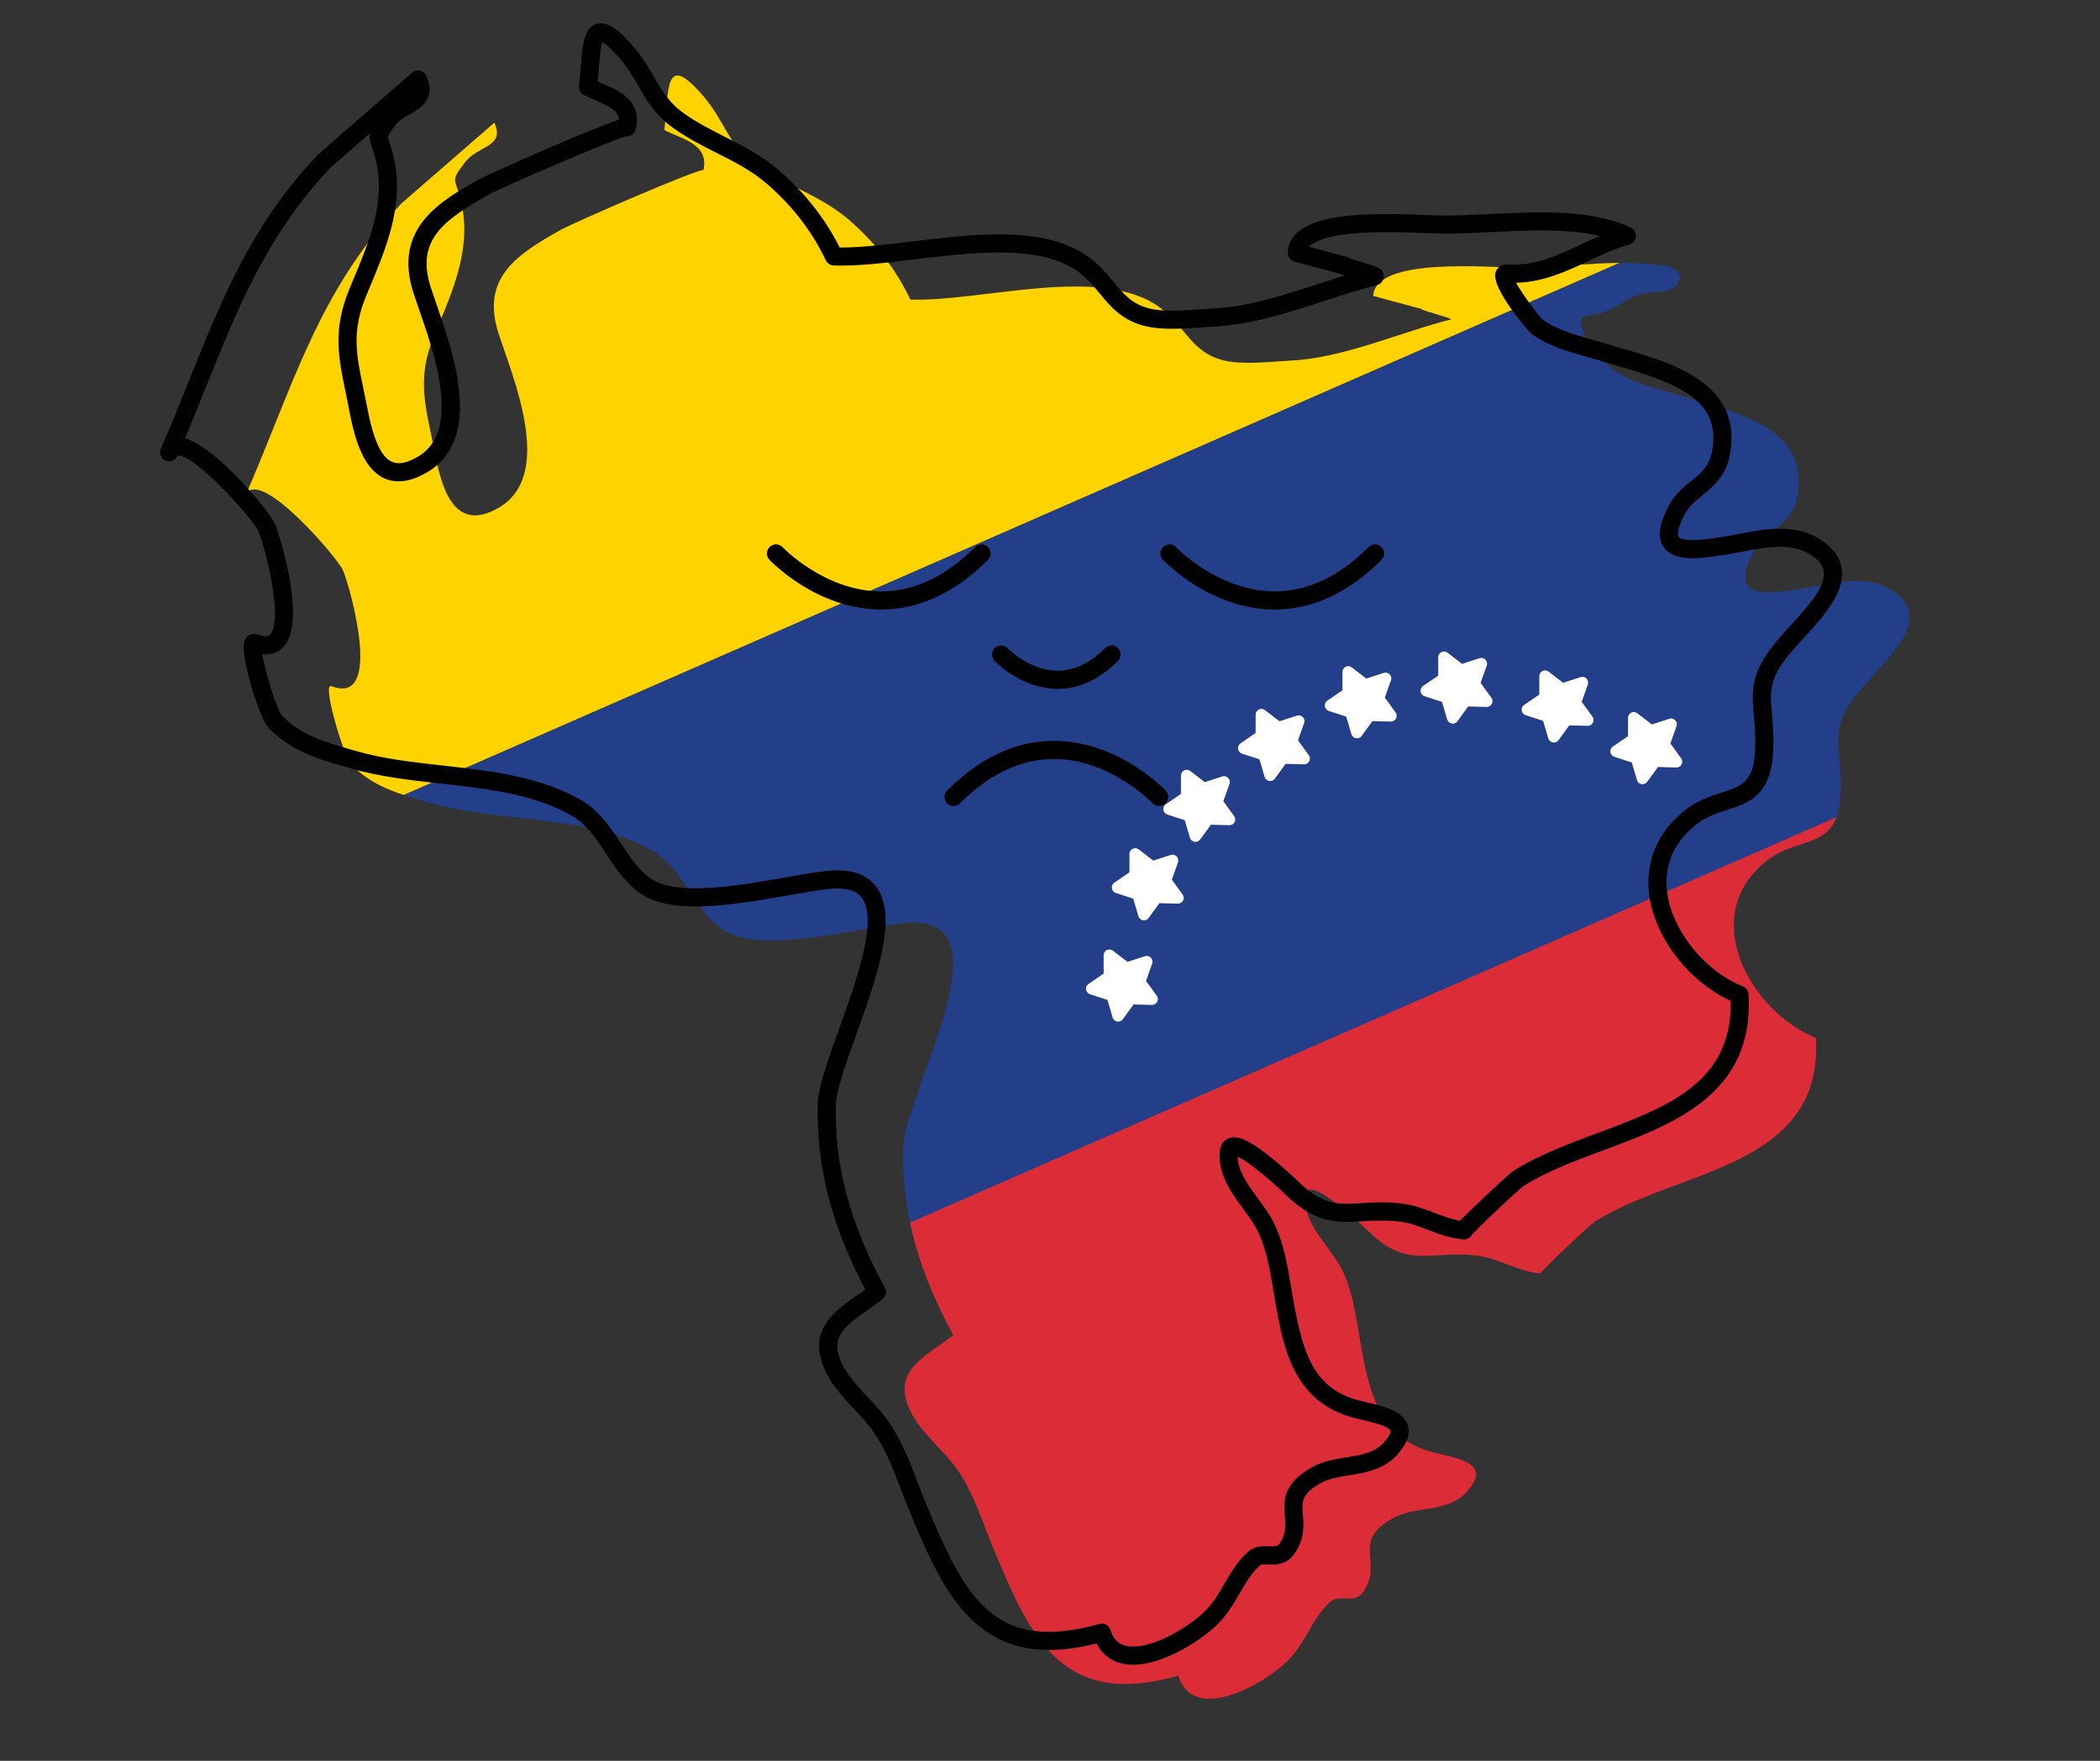 <?xml version="1.0" encoding="utf-8"?>
<!-- Generator: Adobe Illustrator 17.0.0, SVG Export Plug-In . SVG Version: 6.00 Build 0)  -->
<!DOCTYPE svg PUBLIC "-//W3C//DTD SVG 1.1//EN" "http://www.w3.org/Graphics/SVG/1.1/DTD/svg11.dtd">
<svg version="1.1" xmlns="http://www.w3.org/2000/svg" xmlns:xlink="http://www.w3.org/1999/xlink" x="0px" y="0px" width="217px"
	 height="182px" viewBox="0 0 217 182" enable-background="new 0 0 217 182" xml:space="preserve">
<rect x="0" y="0" width="217" height="182" fill="#333333" stroke="none"/>
<g id="Layer_1">
</g>
<g id="Layer_2" display="none">
</g>
<g id="Layer_3">
	<g>
		<g>
			<defs>
				<path id="SVGID_5_" d="M157.204,27.671c-3.144,0.002-15.098-1.175-15.308,2.912c0.161,0.038,4.921,1.36,4.926,1.313
					c-0.021,0.201,3.094,0.928,3.124,1.118c-5.094,1.277-11.084,3.972-16.431,4.246c-1.985,0.102-5.077,0.486-7.039,0
					c-3.417-0.847-3.904-3.439-6.569-5.431c-6.108-4.567-18.429-0.61-25.837-0.866c-1.52-3.22-3.736-5.979-6.298-8.199
					c-2.998-2.598-6.476-3.505-9.737-5.819c-2.961-2.102-3.048-4.435-5.604-7.297c-3.805-4.261-3.287-0.35-3.779,3.789
					c1.857,0.98,4.648,1.431,4.03,4.174c0.107-0.475-13.373,5.379-14.747,6.151c-4.478,2.515-8.295,4.936-6.414,10.721
					c1.481,4.554,5.785,14.538,0.095,17.946c-4.919,2.946-6.1-2.519-6.769-6.025c-0.807-4.23-1.866-7.136-0.007-11.663
					c1.674-4.078,3.819-8.534,2.925-13.331c-0.595-3.192-1.448-2.361,0.312-4.664c1.312-1.717,4.147-1.516,3.008-4.071
					c0,0-9.58,8.33-9.58,8.331c-8.639,8.999-11.295,19.126-16.13,30.195c1.355-3.101,9.545,6.514,10.059,7.733
					c0.758,1.796,4.238,14.114-1.197,11.982c-1.005-0.394,1.279,7.211,1.991,8.004c2.163,2.41,5.213,3.203,8.22,4.071
					c7.294,2.104,16.266,1.125,22.937,4.923c3.431,1.953,4.294,6.326,7.489,8.288c4.07,2.491,14.212-0.393,18.708-0.811
					c11.091-1.032-0.129,17.668-0.256,23.258c-0.16,7.065,1.83,13.213,5.183,19.354c-2.44,1.921-5.758,3.304-4.892,6.633
					c0.779,2.984,3.732,4.943,5.389,7.39c1.697,2.505,2.5,5.266,3.652,8.054c3.965,9.589,7.285,16.461,19.086,13.127
					c1.619,5.073,8.9,0.809,11.245-1.477c2.004-1.953,2.506-4.39,4.498-6.186c0.873-0.787,2.459,0.258,3.329-0.932
					c2.266-3.109-1.348-5.228,3.142-7.701c2.304-1.269,5.567-0.551,7.508-2.608c2.9-3.073-0.82-3.542-3.325-4.173
					c-5.599-1.411-6.639-6.175-7.531-11.165c-0.446-2.498-0.725-5.064-1.781-7.403c-1.199-2.658-4.241-4.904-3.96-8.035
					c0.226-2.518,6.916,4.117,7.067,4.247c3.906,3.374,6.071,1.4,10.8,2.03c2.238,0.298,4.171,1.642,6.428,1.822
					c-0.147-0.012,4.98-4.944,5.696-5.396c8.557-5.402,23.562-5.47,22.784-18.947c-6.718-2.688-12.425-12.672-4.958-18.41
					c3.4-2.613,7.369-0.809,7.519-7.175c0.118-4.998-1.494-6.307,2.178-10.583c2.805-3.268,7.689-7.364,2.925-10.223
					c-2.794-1.677-6.557-0.425-9.371,0c-3.319,0.501-7.269,1.083-4.83-3.626c1.306-2.519,3.952-2.729,4.596-5.872
					c1.509-7.377-6.916-8.905-11.953-10.473c-2.344-0.73-5.152-1.258-7.138-2.786c-1.175-0.904-2.884-2.974-3.206-4.438
					c-0.274-1.249,0.758-1.053,1.599-1.221c1.823-0.363,3.178-1.862,5.03-2.182c1.053-0.182,3.085,0.041,3.482-1.295
					c0.5-1.685-2.403-1.638-3.343-1.72C165.846,26.896,161.53,27.668,157.204,27.671z"/>
			</defs>
			<clipPath id="SVGID_2_">
				<use xlink:href="#SVGID_5_"  overflow="visible"/>
			</clipPath>
			<g clip-path="url(#SVGID_2_)">
				<g>
					
						<rect x="-56.086" y="-10.939" transform="matrix(0.916 -0.401 0.401 0.916 0.023 42.365)" fill="#FFD300" width="314.524" height="64.133"/>
				</g>
				<g>
					
						<rect x="-30.357" y="47.807" transform="matrix(0.916 -0.401 0.401 0.916 -21.384 57.622)" fill="#233F89" width="314.524" height="64.133"/>
				</g>
				<g>
					
						<rect x="-5.699" y="104.105" transform="matrix(0.916 -0.401 0.401 0.916 -41.898 72.243)" fill="#DB2C38" width="314.524" height="64.133"/>
				</g>
			</g>
		</g>
		<g>
			<g>
				<path fill="#010101" d="M117.086,172.071c-1.727,0-3.043-0.774-3.785-2.201c-1.789,0.452-3.4,0.673-4.902,0.673
					c-8.48,0-11.54-7.401-14.499-14.559c-0.298-0.719-0.572-1.436-0.844-2.148c-0.779-2.037-1.515-3.962-2.718-5.738
					c-0.553-0.817-1.272-1.586-2.032-2.4c-1.44-1.541-2.929-3.135-3.488-5.278c-0.865-3.324,1.614-5.053,3.802-6.578
					c0.262-0.183,0.529-0.369,0.791-0.558c-3.495-6.617-5.059-12.709-4.913-19.109c0.041-1.804,1.046-4.598,2.211-7.835
					c1.79-4.976,4.018-11.17,2.375-13.507c-0.563-0.801-1.646-1.116-3.305-0.963c-1.106,0.103-2.569,0.361-4.262,0.659
					c-3.08,0.543-6.571,1.159-9.639,1.159c-2.369,0-4.129-0.373-5.383-1.141c-1.728-1.061-2.81-2.702-3.855-4.289
					c-1.047-1.589-2.036-3.09-3.608-3.984c-3.877-2.207-8.73-2.75-13.424-3.275c-3.127-0.35-6.361-0.712-9.31-1.562L35.9,79.323
					c-2.957-0.849-6.015-1.727-8.263-4.232c-0.771-0.859-2.971-7.532-2.349-8.925c0.24-0.537,0.852-0.792,1.398-0.577
					c0.309,0.121,0.574,0.182,0.787,0.182c0.247,0,0.389-0.076,0.525-0.281c1.234-1.861-0.622-8.994-1.32-10.647
					c-0.531-1.148-6.388-7.773-8.285-7.773c-0.018-0.017-0.031,0.003-0.049,0.047c-0.001,0.002-0.001,0.003-0.002,0.004
					c-0.208,0.474-0.76,0.691-1.234,0.484c-0.474-0.207-0.691-0.76-0.484-1.234l0,0c1.052-2.409,2.01-4.794,2.935-7.101
					c3.344-8.334,6.502-16.206,13.377-23.368l0.02,0.02c0.243-0.254,0.696-0.647,1.538-1.38l8.083-7.029
					c0.225-0.195,0.528-0.272,0.818-0.208c0.29,0.064,0.533,0.262,0.653,0.534c1.081,2.425-0.64,3.38-1.669,3.951
					c-0.541,0.3-1.101,0.611-1.452,1.07c-0.911,1.193-0.911,1.193-0.71,1.773c0.151,0.437,0.38,1.097,0.575,2.151
					c0.865,4.643-0.936,8.956-2.524,12.761c-0.154,0.369-0.307,0.735-0.456,1.097c-1.49,3.629-0.985,6.057-0.285,9.416
					c0.115,0.551,0.233,1.12,0.347,1.715c0.605,3.171,1.426,6.105,3.322,6.104c0.572,0,1.26-0.238,2.045-0.708
					c4.419-2.647,1.694-10.491,0.065-15.179c-0.212-0.612-0.408-1.175-0.57-1.674c-2.195-6.75,2.818-9.566,6.846-11.828
					c0.626-0.352,11.171-5.092,14.357-6.108c-0.021-0.894-0.766-1.309-2.367-1.995c-0.417-0.179-0.849-0.364-1.251-0.577
					c-0.343-0.181-0.539-0.554-0.493-0.939c0.08-0.676,0.133-1.345,0.182-1.973c0.19-2.407,0.354-4.485,2.094-4.485
					c0.857,0,1.765,0.625,3.132,2.157c1.133,1.269,1.814,2.45,2.415,3.492c0.792,1.374,1.477,2.561,3.032,3.665
					c1.376,0.977,2.836,1.714,4.247,2.427c1.865,0.942,3.793,1.916,5.561,3.449c2.669,2.313,4.779,4.996,6.277,7.982
					c2.143,0.012,4.754-0.298,7.488-0.628c2.978-0.359,6.058-0.731,8.978-0.731c4.125,0,7.18,0.785,9.34,2.4
					c1.101,0.822,1.861,1.741,2.532,2.551c1.051,1.268,1.88,2.269,3.701,2.721c0.578,0.143,1.331,0.213,2.302,0.213
					c1.027,0,2.132-0.08,3.108-0.15c0.486-0.035,0.944-0.068,1.355-0.089c3.418-0.175,7.162-1.393,10.784-2.571
					c0.869-0.283,1.716-0.558,2.546-0.816c-0.132-0.052-0.25-0.106-0.353-0.161c-0.415-0.097-1.375-0.354-3.865-1.036
					c-0.487-0.133-0.839-0.23-0.905-0.246c-0.434-0.11-0.737-0.512-0.714-0.959c0.182-3.547,5.951-3.957,10.275-3.957
					c1.502,0,2.938,0.056,4.093,0.101c0.767,0.03,1.411,0.055,1.868,0.055c1.424,0,2.959-0.076,4.585-0.156
					c1.743-0.086,3.545-0.175,5.329-0.175c4.089,0,7.045,0.502,9.304,1.579c0.352,0.168,0.564,0.537,0.53,0.925
					c-0.033,0.389-0.303,0.716-0.678,0.822c-1.529,0.433-2.943,1.096-4.31,1.737c-2.244,1.052-4.562,2.14-7.398,2.215
					c0.671,1.212,2.24,3.298,2.66,3.737c1.417,1.074,3.36,1.62,5.24,2.149c0.536,0.151,1.063,0.299,1.57,0.457
					c0.522,0.163,1.082,0.325,1.663,0.493c4.959,1.438,12.453,3.612,10.93,11.062c-0.436,2.128-1.679,3.143-2.776,4.038
					c-0.74,0.604-1.438,1.174-1.906,2.078c-0.856,1.652-0.642,2.159-0.591,2.243c0.049,0.081,0.297,0.344,1.431,0.344
					c0.902,0,2.026-0.17,3.018-0.319c0.522-0.079,1.078-0.187,1.655-0.299c1.351-0.262,2.882-0.56,4.378-0.56
					c1.563,0,2.859,0.321,3.96,0.982c1.423,0.854,2.236,1.913,2.417,3.149c0.361,2.467-1.912,4.956-3.916,7.151
					c-0.417,0.457-0.826,0.904-1.197,1.336c-2.422,2.822-2.314,4.057-2.1,6.517c0.085,0.973,0.181,2.076,0.148,3.478
					c-0.117,4.94-2.491,5.709-4.788,6.453c-1.037,0.336-2.109,0.683-3.097,1.443c-3.041,2.337-3.353,5.183-3.08,7.159
					c0.543,3.929,3.903,8.072,7.816,9.638c0.337,0.135,0.566,0.453,0.587,0.816c0.596,10.31-7.679,13.392-14.98,16.112
					c-2.887,1.075-5.873,2.187-8.24,3.682c-0.556,0.363-4.626,4.238-5.356,5.043c-0.157,0.296-0.469,0.498-0.828,0.498
					c-0.002,0-0.007,0-0.011,0c-0.025,0-0.051-0.001-0.076-0.003c0,0-0.001,0-0.001,0l0,0c-0.002,0-0.004,0-0.005-0.001
					c-1.316-0.106-2.493-0.552-3.632-0.984c-0.969-0.368-1.884-0.715-2.839-0.842c-1.275-0.17-2.662-0.125-3.882-0.048
					c-0.57,0.036-1.109,0.07-1.653,0.07c-1.622,0-3.442-0.275-5.754-2.272c-0.013-0.011-0.068-0.063-0.157-0.148
					c-2.934-2.821-4.624-3.977-5.375-4.322c0.041,1.524,1.031,2.873,2.074,4.295c0.667,0.908,1.356,1.847,1.817,2.868
					c0.916,2.032,1.275,4.195,1.622,6.287c0.074,0.447,0.148,0.893,0.228,1.337c0.953,5.333,2.001,9.203,6.837,10.421
					c0.239,0.06,0.489,0.118,0.743,0.178c1.785,0.419,3.808,0.894,4.263,2.408c0.282,0.938-0.12,1.965-1.228,3.139
					c-1.348,1.43-3.192,1.729-4.819,1.993c-1.079,0.175-2.1,0.341-2.919,0.793c-2.059,1.134-1.992,1.945-1.882,3.287
					c0.093,1.135,0.209,2.548-0.955,4.145c-0.735,1.005-1.833,1.005-2.247,1.005c-0.129,0-0.259-0.004-0.388-0.008
					c-0.108-0.004-0.215-0.007-0.321-0.007c-0.278,0-0.437,0.027-0.503,0.086c-0.908,0.819-1.488,1.819-2.101,2.878
					c-0.638,1.1-1.297,2.238-2.37,3.283C123.994,169.659,120.144,172.071,117.086,172.071z M113.852,167.815
					c0.398,0,0.766,0.255,0.892,0.652c0.382,1.196,1.104,1.729,2.342,1.729c2.395,0,5.811-2.087,7.356-3.593
					c0.888-0.866,1.455-1.844,2.056-2.88c0.659-1.138,1.341-2.315,2.469-3.331c0.558-0.503,1.232-0.568,1.757-0.568
					c0.124,0,0.251,0.004,0.38,0.007c0.109,0.004,0.22,0.007,0.329,0.007c0.52,0,0.633-0.098,0.733-0.236
					c0.753-1.032,0.682-1.891,0.6-2.885c-0.123-1.499-0.276-3.364,2.846-5.083c1.104-0.608,2.333-0.808,3.522-1.001
					c1.463-0.238,2.844-0.462,3.757-1.43c0.714-0.757,0.833-1.19,0.796-1.313c-0.143-0.477-2.003-0.913-2.896-1.123
					c-0.264-0.062-0.524-0.123-0.772-0.186c-6.384-1.608-7.404-7.319-8.224-11.909c-0.081-0.452-0.156-0.906-0.231-1.36
					c-0.342-2.064-0.666-4.014-1.481-5.823c-0.38-0.842-0.982-1.662-1.619-2.53c-1.235-1.682-2.634-3.588-2.42-5.975
					c0.078-0.865,0.659-1.423,1.481-1.423c0.467,0,1.886,0,7.049,4.964l0.099,0.095c2.295,1.982,3.836,1.876,6.046,1.735
					c0.637-0.041,1.296-0.083,2.035-0.083c0.767,0,1.491,0.047,2.214,0.143c1.17,0.156,2.23,0.558,3.256,0.947
					c0.904,0.344,1.766,0.671,2.651,0.812c0.422-0.452,1.137-1.136,2.32-2.264c1.006-0.959,2.769-2.616,3.272-2.934
					c2.532-1.598,5.61-2.745,8.586-3.854c7.183-2.676,13.976-5.207,13.786-13.673c-4.306-1.972-7.8-6.453-8.412-10.879
					c-0.482-3.489,0.866-6.65,3.795-8.902c1.245-0.957,2.529-1.373,3.661-1.74c2.125-0.688,3.406-1.103,3.491-4.714
					c0.031-1.298-0.06-2.346-0.142-3.271c-0.227-2.601-0.391-4.481,2.546-7.901c0.383-0.446,0.804-0.908,1.234-1.379
					c1.724-1.888,3.678-4.028,3.445-5.616c-0.097-0.662-0.596-1.255-1.526-1.813c-0.802-0.481-1.782-0.715-2.996-0.715
					c-1.316,0-2.691,0.267-4.021,0.526c-0.603,0.117-1.186,0.23-1.733,0.313c-1.057,0.159-2.254,0.34-3.297,0.34
					c-0.563,0-2.276,0-3.032-1.244c-0.768-1.262-0.066-2.933,0.528-4.08c0.647-1.248,1.57-2.002,2.386-2.667
					c1.018-0.831,1.823-1.488,2.125-2.962c1.091-5.332-3.5-7.112-9.615-8.886c-0.593-0.172-1.165-0.338-1.698-0.504
					c-0.491-0.153-1.001-0.296-1.52-0.442c-1.971-0.554-4.204-1.183-5.912-2.496c-0.046-0.036-4.155-4.636-3.588-6.3
					c0.165-0.483,0.597-0.783,1.13-0.783c0.018,0,0.067,0.002,0.085,0.002c2.83,0.165,5.09-0.897,7.495-2.025
					c0.662-0.311,1.335-0.626,2.032-0.923c-1.642-0.386-3.633-0.57-6.082-0.57c-1.738,0-3.517,0.088-5.237,0.173
					c-1.649,0.081-3.207,0.158-4.67,0.158c-0.482,0-1.151-0.026-1.948-0.057c-1.139-0.044-2.555-0.099-4.02-0.099
					c-5.459,0-7.407,0.811-8.075,1.504c1.079,0.296,3.353,0.918,3.762,1.009c0.193,0.021,0.367,0.099,0.505,0.216
					c0.252,0.099,0.861,0.279,1.279,0.403c1.623,0.48,2.059,0.609,2.165,1.286c0.076,0.479-0.228,0.936-0.698,1.054
					c-1.688,0.423-3.463,1.001-5.343,1.612c-3.737,1.216-7.601,2.473-11.267,2.661c-0.4,0.02-0.845,0.053-1.317,0.087
					c-1.007,0.073-2.148,0.155-3.243,0.155c-1.124,0-2.025-0.088-2.753-0.268c-2.42-0.6-3.576-1.995-4.694-3.345
					c-0.634-0.765-1.289-1.557-2.211-2.246c-1.824-1.364-4.513-2.027-8.217-2.027c-2.808,0-5.831,0.365-8.754,0.717
					c-3.048,0.368-5.912,0.714-8.336,0.629c-0.351-0.012-0.665-0.219-0.815-0.536c-1.398-2.96-3.438-5.615-6.065-7.891
					c-1.592-1.38-3.334-2.261-5.179-3.192c-1.473-0.744-2.996-1.513-4.487-2.571c-1.89-1.341-2.707-2.757-3.571-4.257
					c-0.582-1.01-1.184-2.055-2.189-3.18c-0.886-0.992-1.37-1.342-1.596-1.466c-0.19,0.492-0.289,1.747-0.364,2.694
					c-0.035,0.444-0.071,0.907-0.118,1.38c0.177,0.079,0.361,0.158,0.55,0.239c1.615,0.693,4.056,1.738,3.392,4.693
					c0,0.002-0.001,0.004-0.001,0.005c-0.105,0.464-0.533,0.769-1.001,0.727c-1.643,0.453-12.766,5.229-14.201,6.035
					c-4.652,2.613-7.582,4.694-5.981,9.615c0.159,0.488,0.35,1.039,0.558,1.638c1.815,5.226,4.854,13.971-0.873,17.401
					c-1.079,0.647-2.091,0.975-3.007,0.975c-3.708,0-4.655-4.962-5.164-7.627c-0.112-0.584-0.228-1.143-0.34-1.684
					c-0.709-3.407-1.322-6.349,0.386-10.51c0.15-0.366,0.304-0.735,0.46-1.107c1.56-3.738,3.173-7.603,2.411-11.696
					c-0.171-0.916-0.364-1.474-0.504-1.881c-0.212-0.613-0.293-1.044-0.211-1.473c-1.951,1.696-3.723,3.238-3.976,3.458
					c-6.603,6.892-9.692,14.589-12.961,22.738c-0.699,1.742-1.416,3.528-2.18,5.341c3.322,0.954,8.806,7.665,9.286,8.806
					c0.434,1.026,3.125,9.442,1.156,12.411c-0.553,0.835-1.411,1.223-2.467,1.096c0.299,1.799,1.493,5.61,1.954,6.236
					c1.873,2.085,4.543,2.852,7.37,3.664l0.398,0.114c2.795,0.806,5.809,1.143,8.998,1.5c4.882,0.546,9.931,1.111,14.143,3.509
					c1.962,1.117,3.123,2.878,4.245,4.582c0.976,1.481,1.898,2.88,3.27,3.722c0.937,0.573,2.418,0.864,4.403,0.864
					c2.904,0,6.309-0.6,9.314-1.13c1.733-0.306,3.231-0.57,4.414-0.68c2.366-0.219,4.042,0.372,5.012,1.751
					c2.203,3.133-0.107,9.554-2.145,15.219c-1.063,2.954-2.067,5.744-2.1,7.243c-0.143,6.289,1.467,12.289,5.068,18.883
					c0.219,0.401,0.117,0.902-0.243,1.186c-0.488,0.384-1.005,0.744-1.505,1.093c-2.229,1.555-3.57,2.607-3.06,4.568
					c0.439,1.684,1.704,3.038,3.043,4.472c0.776,0.831,1.579,1.691,2.215,2.629c1.325,1.956,2.134,4.072,2.917,6.12
					c0.266,0.696,0.534,1.398,0.825,2.101c3.448,8.338,6.028,13.401,12.768,13.401c1.528,0,3.277-0.275,5.197-0.818
					C113.682,167.826,113.767,167.815,113.852,167.815z"/>
			</g>
			<g>
				<path fill="#010101" d="M91.063,63.004c-0.065,0-0.13-0.001-0.196-0.002c-6.522-0.096-11.169-4.946-11.364-5.152
					c-0.355-0.376-0.337-0.97,0.039-1.325c0.376-0.355,0.968-0.338,1.324,0.038l0,0c0.043,0.045,4.322,4.489,10.045,4.565
					c0.049,0.001,0.099,0.001,0.149,0.001c3.398,0,6.662-1.542,9.705-4.585c0.366-0.366,0.959-0.366,1.325,0
					c0.366,0.366,0.366,0.959,0,1.325C98.683,61.277,94.974,63.004,91.063,63.004z"/>
			</g>
			<g>
				<path fill="#010101" d="M131.725,63.004c-0.065,0-0.13-0.001-0.196-0.002c-6.522-0.096-11.169-4.946-11.364-5.152
					c-0.355-0.376-0.337-0.97,0.039-1.325c0.376-0.355,0.968-0.338,1.324,0.038l0,0c0.043,0.045,4.322,4.489,10.045,4.565
					c0.049,0.001,0.099,0.001,0.149,0.001c3.398,0,6.662-1.542,9.705-4.585c0.366-0.366,0.959-0.366,1.325,0
					c0.366,0.366,0.366,0.959,0,1.325C139.346,61.277,135.636,63.004,131.725,63.004z"/>
			</g>
			<g>
				<path fill="#010101" d="M109.293,71.201c-0.037,0-0.075,0-0.112-0.001c-3.685-0.054-6.305-2.788-6.415-2.904
					c-0.355-0.377-0.337-0.97,0.039-1.325c0.376-0.355,0.968-0.338,1.323,0.038c0.039,0.04,2.22,2.283,5.095,2.317
					c1.721,0.013,3.404-0.765,4.974-2.336c0.366-0.366,0.959-0.366,1.325,0c0.366,0.366,0.366,0.959,0,1.325
					C113.609,70.231,111.513,71.201,109.293,71.201z"/>
			</g>
			<g>
				<path fill="#010101" d="M119.776,83.308c-0.248,0-0.497-0.099-0.681-0.293l0,0c-0.043-0.045-4.322-4.489-10.045-4.565
					c-3.433-0.037-6.766,1.496-9.854,4.584c-0.366,0.366-0.959,0.366-1.325,0c-0.366-0.366-0.366-0.959,0-1.325
					c3.407-3.407,7.117-5.134,11.028-5.134c0.065,0,0.13,0.001,0.196,0.002c6.522,0.096,11.169,4.946,11.364,5.152
					c0.355,0.376,0.337,0.97-0.039,1.325C120.238,83.223,120.007,83.308,119.776,83.308z"/>
			</g>
		</g>
	</g>
</g>
<g id="Layer_5" display="none">
</g>
<g id="Layer_6">
</g>
<g id="Layer_8" display="none">
</g>
<g id="Layer_7">
</g>
<g id="Layer_4">
	<g>
		
			<polygon fill="#FFFFFF" stroke="#FFFFFF" stroke-width="1.194" stroke-linecap="round" stroke-linejoin="round" stroke-miterlimit="10" points="
			114.641,98.739 116.392,100.084 118.493,99.404 117.755,101.485 119.051,103.273 116.843,103.214 115.544,104.999 
			114.917,102.881 112.818,102.197 114.639,100.947 		"/>
		
			<polygon fill="#FFFFFF" stroke="#FFFFFF" stroke-width="1.194" stroke-linecap="round" stroke-linejoin="round" stroke-miterlimit="10" points="
			117.307,88.272 119.059,89.617 121.159,88.937 120.421,91.018 121.717,92.806 119.51,92.747 118.21,94.532 117.584,92.414 
			115.485,91.73 117.305,90.48 		"/>
		
			<polygon fill="#FFFFFF" stroke="#FFFFFF" stroke-width="1.194" stroke-linecap="round" stroke-linejoin="round" stroke-miterlimit="10" points="
			122.631,80.163 124.382,81.508 126.483,80.828 125.745,82.909 127.041,84.697 124.834,84.638 123.534,86.423 122.908,84.306 
			120.808,83.621 122.629,82.371 		"/>
		
			<polygon fill="#FFFFFF" stroke="#FFFFFF" stroke-width="1.194" stroke-linecap="round" stroke-linejoin="round" stroke-miterlimit="10" points="
			130.346,73.871 132.097,75.216 134.198,74.536 133.46,76.617 134.756,78.405 132.549,78.346 131.249,80.131 130.623,78.014 
			128.523,77.329 130.344,76.079 		"/>
		
			<polygon fill="#FFFFFF" stroke="#FFFFFF" stroke-width="1.194" stroke-linecap="round" stroke-linejoin="round" stroke-miterlimit="10" points="
			139.318,69.456 141.069,70.801 143.17,70.121 142.431,72.202 143.727,73.99 141.52,73.931 140.22,75.716 139.594,73.599 
			137.495,72.914 139.315,71.664 		"/>
		
			<polygon fill="#FFFFFF" stroke="#FFFFFF" stroke-width="1.194" stroke-linecap="round" stroke-linejoin="round" stroke-miterlimit="10" points="
			149.215,67.937 150.966,69.282 153.067,68.602 152.329,70.683 153.625,72.471 151.418,72.412 150.118,74.197 149.492,72.08 
			147.392,71.395 149.213,70.145 		"/>
		
			<polygon fill="#FFFFFF" stroke="#FFFFFF" stroke-width="1.194" stroke-linecap="round" stroke-linejoin="round" stroke-miterlimit="10" points="
			159.659,69.894 161.41,71.239 163.511,70.559 162.773,72.64 164.069,74.428 161.862,74.369 160.562,76.154 159.936,74.037 
			157.836,73.352 159.657,72.102 		"/>
		
			<polygon fill="#FFFFFF" stroke="#FFFFFF" stroke-width="1.194" stroke-linecap="round" stroke-linejoin="round" stroke-miterlimit="10" points="
			168.827,74.198 170.578,75.543 172.678,74.863 171.94,76.944 173.236,78.732 171.029,78.673 169.729,80.458 169.103,78.341 
			167.004,77.656 168.824,76.406 		"/>
	</g>
</g>
<g id="Layer_9">
</g>
<g id="Layer_10">
</g>
<g id="Layer_11">
</g>
</svg>
